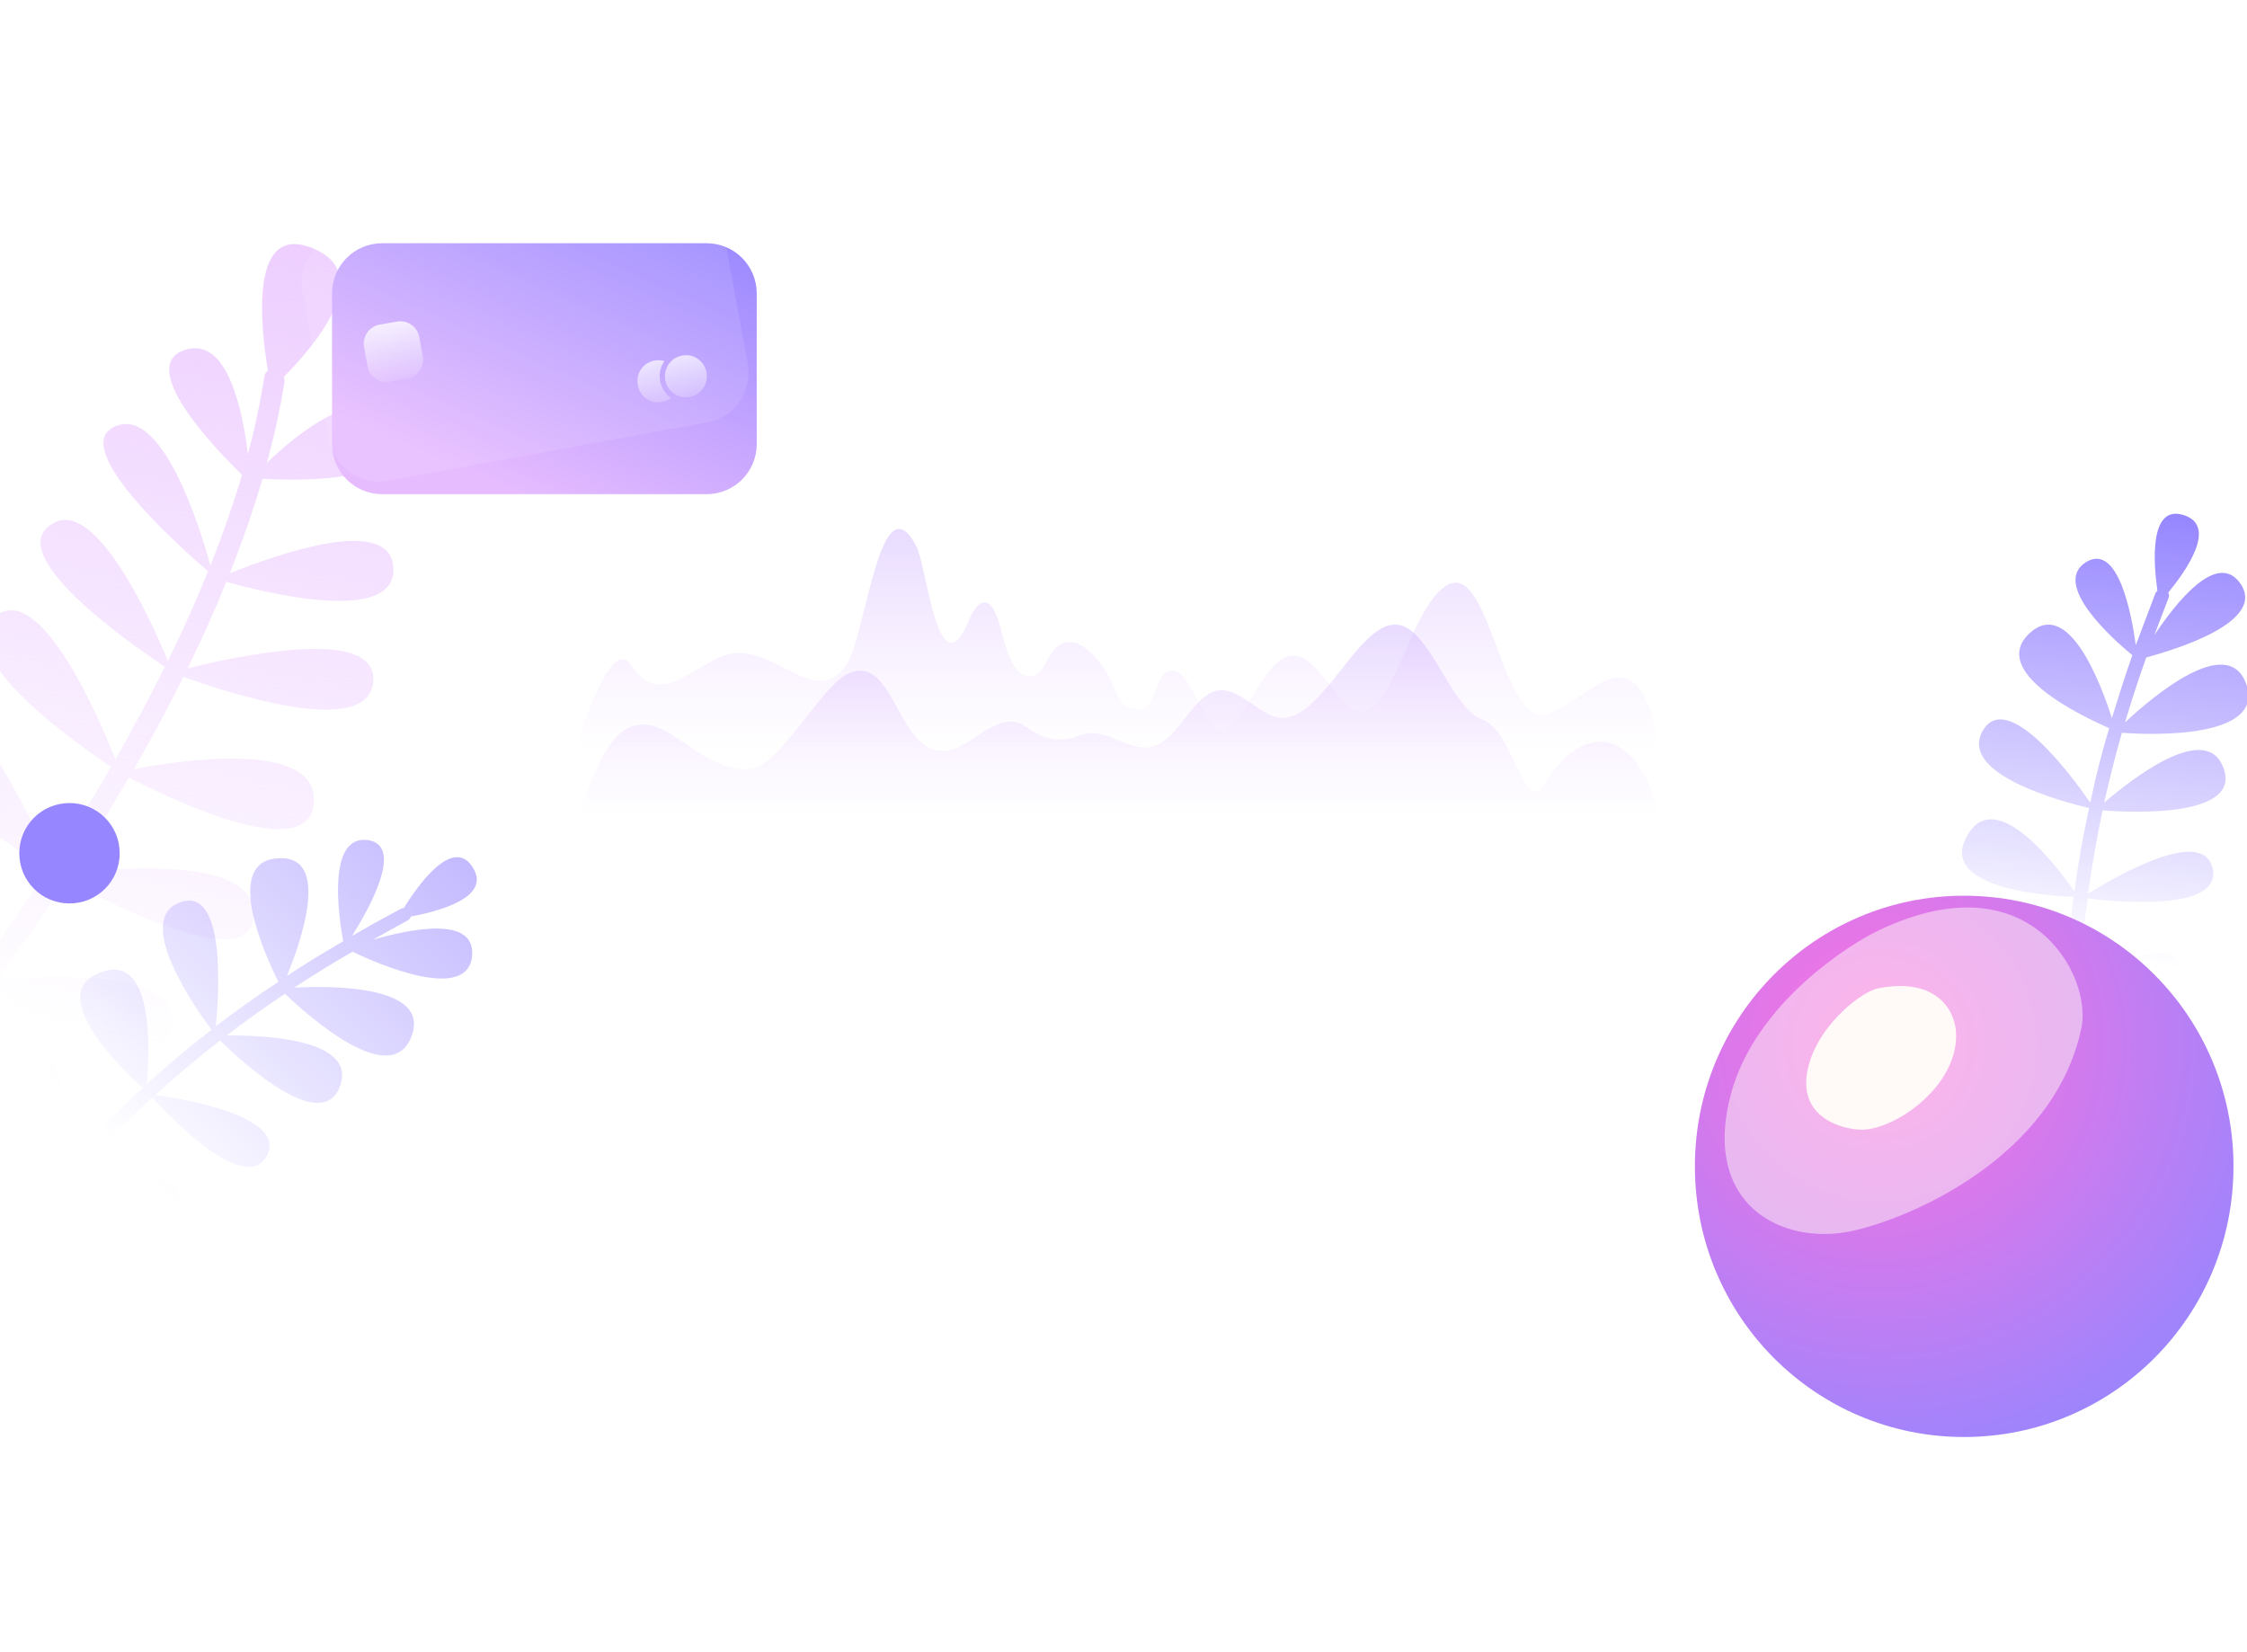 <svg version="1.2" xmlns="http://www.w3.org/2000/svg" viewBox="0 0 582 428" width="582" height="428">
	<title>pre-budg-svg</title>
	<defs>
		<linearGradient id="g1" x1="313" y1="-5" x2="313" y2="311" gradientUnits="userSpaceOnUse">
			<stop offset="0" stop-color="#ffffff"/>
			<stop offset="1" stop-color="#ffffff" stop-opacity="0"/>
		</linearGradient>
		<radialGradient id="g2" cx="95.6" cy="316.3" r="660.4" gradientUnits="userSpaceOnUse">
			<stop offset=".2" stop-color="#9686ff" stop-opacity=".1"/>
			<stop offset="1" stop-color="#e7bcff" stop-opacity=".6"/>
		</radialGradient>
		<linearGradient id="g3" x1="72.2" y1="-19" x2="12.4" y2="265.7" gradientUnits="userSpaceOnUse">
			<stop offset="0" stop-color="#e7bcff"/>
			<stop offset="1" stop-color="#e7bcff" stop-opacity="0"/>
		</linearGradient>
		<linearGradient id="g4" x1="316" y1="-153.5" x2="316" y2="413.5" gradientUnits="userSpaceOnUse">
			<stop offset="0" stop-color="#ffffff" stop-opacity=".6"/>
			<stop offset="1" stop-color="#ffffff" stop-opacity="0"/>
		</linearGradient>
		<linearGradient id="g5" x1="167" y1="46" x2="130.8" y2="127" gradientUnits="userSpaceOnUse">
			<stop offset="0" stop-color="#9686ff"/>
			<stop offset="1" stop-color="#e7bcff"/>
		</linearGradient>
		<linearGradient id="g6" x1="99.8" y1="79.2" x2="103.8" y2="101.2" gradientUnits="userSpaceOnUse">
			<stop offset="0" stop-color="#ffffff"/>
			<stop offset="1" stop-color="#ffffff" stop-opacity="0"/>
		</linearGradient>
		<linearGradient id="g7" x1="177.3" y1="85.3" x2="181.4" y2="107.9" gradientUnits="userSpaceOnUse">
			<stop offset="0" stop-color="#ffffff"/>
			<stop offset="1" stop-color="#ffffff" stop-opacity="0"/>
		</linearGradient>
		<linearGradient id="g8" x1="168.2" y1="86.9" x2="172.3" y2="109.5" gradientUnits="userSpaceOnUse">
			<stop offset="0" stop-color="#ffffff"/>
			<stop offset="1" stop-color="#ffffff" stop-opacity="0"/>
		</linearGradient>
		<linearGradient id="g9" x1="402.5" y1="41" x2="402.5" y2="409.1" gradientUnits="userSpaceOnUse">
			<stop offset="0" stop-color="#ffffff"/>
			<stop offset="1" stop-color="#ffffff" stop-opacity="0"/>
		</linearGradient>
		<linearGradient id="g10" x1="582" y1="48.1" x2="374.5" y2="76.5" gradientUnits="userSpaceOnUse">
			<stop offset="0" stop-color="#ffffff"/>
			<stop offset="1" stop-color="#ffffff" stop-opacity="0"/>
		</linearGradient>
		<linearGradient id="g11" x1="582" y1="64.1" x2="374.5" y2="92.5" gradientUnits="userSpaceOnUse">
			<stop offset="0" stop-color="#ffffff"/>
			<stop offset="1" stop-color="#ffffff" stop-opacity="0"/>
		</linearGradient>
		<linearGradient id="g12" x1="582" y1="80.1" x2="374.5" y2="108.5" gradientUnits="userSpaceOnUse">
			<stop offset="0" stop-color="#ffffff"/>
			<stop offset="1" stop-color="#ffffff" stop-opacity="0"/>
		</linearGradient>
		<linearGradient id="g13" x1="295.7" y1="87.7" x2="295.7" y2="212" gradientUnits="userSpaceOnUse">
			<stop offset="0" stop-color="#9686ff"/>
			<stop offset="1" stop-color="#e7bcff" stop-opacity="0"/>
		</linearGradient>
		<linearGradient id="g14" x1="295.5" y1="53" x2="295.5" y2="194" gradientUnits="userSpaceOnUse">
			<stop offset="0" stop-color="#9686ff"/>
			<stop offset="1" stop-color="#e7bcff" stop-opacity="0"/>
		</linearGradient>
		<linearGradient id="g15" x1="162.5" y1="139.5" x2="18" y2="285.1" gradientUnits="userSpaceOnUse">
			<stop offset="0" stop-color="#9686ff"/>
			<stop offset="1" stop-color="#9686ff" stop-opacity="0"/>
		</linearGradient>
		<linearGradient id="g16" x1="545" y1="131" x2="532.1" y2="247.3" gradientUnits="userSpaceOnUse">
			<stop offset="0" stop-color="#9686ff"/>
			<stop offset="1" stop-color="#9686ff" stop-opacity="0"/>
		</linearGradient>
		<radialGradient id="g17" cx="487" cy="270.7" r="116.5" gradientUnits="userSpaceOnUse">
			<stop offset="0" stop-color="#ff71e0"/>
			<stop offset="1" stop-color="#9686ff"/>
		</radialGradient>
		<clipPath clipPathUnits="userSpaceOnUse" id="cp1">
			<path d="m508.74 372.23c-38.57 0-69.74-31.34-69.74-70.12 0-38.77 31.17-70.11 69.74-70.11 38.57 0 69.74 31.34 69.74 70.11 0 38.78-31.17 70.12-69.74 70.12z"/>
		</clipPath>
		<filter x="-50%" y="-50%" width="200%" height="200%" id="f1"> <feGaussianBlur stdDeviation="17.5"/> </filter>
		<filter x="-50%" y="-50%" width="200%" height="200%" id="f2"> <feGaussianBlur stdDeviation="7.5"/> </filter>
	</defs>
	<style>
		.s0 { opacity: .3;fill: url(#g1) } 
		.s1 { opacity: 0;mix-blend-mode: soft-light;fill: url(#g2) } 
		.s2 { fill: url(#g3) } 
		.s3 { fill: url(#g4) } 
		.s4 { fill: url(#g5) } 
		.s5 { opacity: .1;fill: #ffffff } 
		.s6 { fill: url(#g6) } 
		.s7 { fill: url(#g7) } 
		.s8 { fill: url(#g8) } 
		.s9 { opacity: .6;fill: url(#g9) } 
		.s10 { fill: url(#g10) } 
		.s11 { fill: url(#g11) } 
		.s12 { fill: url(#g12) } 
		.s13 { mix-blend-mode: multiply;fill: url(#g13) } 
		.s14 { mix-blend-mode: multiply;fill: url(#g14) } 
		.s15 { fill: url(#g15) } 
		.s16 { fill: url(#g16) } 
		.s17 { fill: none;stroke: #ffffff;stroke-width: 4 } 
		.s18 { fill: #ffffff } 
		.s19 { fill: #9686ff } 
		.s20 { fill: url(#g17) } 
		.s21 { opacity: .7;filter: url(#f1);fill: #fff9f7 } 
		.s22 { filter: url(#f2);fill: #fff9f7 } 
	</style>
	<g id="Layer">
		<path id="Layer" class="s0" d="m108 11c0-8.8 7.2-16 16-16h378c8.8 0 16 7.2 16 16v284c0 8.8-7.2 16-16 16h-378c-8.8 0-16-7.2-16-16z"/>
	</g>
	<g id="Layer">
		<path id="Layer" class="s1" d="m495 339c0 168.4-251.8 305-562.5 305-310.7 0-402-108.6-402-277 0-168.4 108.5-38.5 402-128.5 293.5-90 562.5-67.9 562.5 100.5z"/>
	</g>
	<path id="Layer" class="s2" d="m18.2 226.1q3.1-4.7 6.2-9.7 4.7-7.6 9-15c10.4 5.4 47.1 23.1 47.9 6.3 0.9-16.1-34.5-10.8-46.6-8.5q7-12.2 12.8-23.9c11 4 49.2 16.7 49.2 0.5 0-13.6-36-5.7-48.1-2.7q5.6-11.4 10-22.4c10 2.8 45.3 11.6 43.2-4.4-1.7-13.1-31.9-2-42.3 2.2q5-12.6 8.5-24.5c9.8 0.6 42 1.2 32-14.5-6.7-10.7-23.3 3.1-30.9 10.4q3-10.9 4.6-21.1 0-0.6-0.2-1.2c7.3-7.3 23.5-25.8 8.4-32.9-17.6-8.2-14.4 19.9-12.5 31.3-0.4 0.3-0.8 0.8-0.9 1.3q-1.5 9.9-4.3 20.4c-1.3-11.1-5.2-30.6-16.2-27.1-13 4.1 7.8 25.7 14.7 32.4q-3.4 11.4-8.2 23.5c-2.6-9.6-12.4-41.3-24.6-36.1-12.7 5.3 17.3 31.8 24 37.6q-4.6 11.3-10.4 23.2c-4-9.7-18.2-41.4-29.3-35.9-15 7.5 19.9 31.7 28.5 37.4q-5.8 11.7-12.8 24c-4.6-11.7-19.8-46.5-31.2-37-11.7 9.8 20.6 32.6 30.1 38.9q-4.3 7.4-9 14.9-3.3 5.3-6.6 10.4c-4.5-10.6-23.3-52-35.5-40.5-12.5 11.8 25.7 36.3 34.7 41.8-6.1 9.3-12.2 18-18 25.9-4.3-9.5-22.8-48.5-35.7-40.3-17.4 11.1 25.5 36.4 34.8 41.6-8.1 11.1-15.4 20.4-21.8 28.4l4.6 2.9c6.4-8 13.6-17.2 21.6-28.2 8.9 6.4 43.5 29.6 46.6 9.9 2.4-14.6-33.7-12.8-45.1-11.8 5.7-7.9 11.7-16.5 17.7-25.7 10.3 5.6 51.9 27.1 48.3 6.8-2.2-12.7-36.2-9.8-47.2-8.6z"/>
	<path id="Layer" class="s3" d="m119 18c0-6.1 4.9-11 11-11h366c6.1 0 11 4.9 11 11v270c0 6.1-4.9 11-11 11h-366c-6.1 0-11-4.9-11-11z"/>
	<path id="Layer" class="s4" d="m86 76c0-7.2 5.8-13 13-13h84c7.2 0 13 5.8 13 13v39c0 7.2-5.8 13-13 13h-84c-7.2 0-13-5.8-13-13z"/>
	<g id="Layer">
		<path id="Layer" class="s5" d="m78.3 75.5c-1.3-7 3.4-13.8 10.5-15.1l82.7-15.1c7.1-1.3 13.9 3.4 15.1 10.5l7.1 38.5c1.2 7.1-3.4 13.8-10.5 15.1l-82.7 15.1c-7.1 1.3-13.9-3.4-15.2-10.5z"/>
	</g>
	<g id="Layer">
		<path id="Layer" class="s6" d="m94.3 89.9c-0.5-2.7 1.3-5.3 4-5.8l4.5-0.8c2.7-0.5 5.3 1.3 5.8 4l0.9 5c0.5 2.7-1.3 5.3-4 5.8l-4.5 0.8c-2.7 0.5-5.3-1.3-5.8-4z"/>
	</g>
	<path id="Layer" class="s7" d="m178.6 102.8c-2.9 0.6-5.8-1.4-6.3-4.4-0.5-2.9 1.4-5.8 4.4-6.3 2.9-0.6 5.8 1.4 6.3 4.4 0.5 3-1.4 5.8-4.4 6.3z"/>
	<path id="Layer" fill-rule="evenodd" class="s8" d="m173.8 103.1c-1.4-1-2.5-2.6-2.8-4.4-0.4-1.9 0.1-3.7 1.1-5.2-0.8-0.2-1.7-0.3-2.6-0.1-2.9 0.5-4.9 3.4-4.3 6.3 0.5 3 3.3 5 6.3 4.4 0.9-0.1 1.7-0.5 2.3-1z"/>
	<g id="Layer">
		<path id="Layer" class="s9" d="m337 57c0-8.8 7.2-16 16-16h99c8.8 0 16 7.2 16 16v191c0 8.8-7.2 16-16 16h-99c-8.8 0-16-7.2-16-16z"/>
	</g>
	<g id="Layer">
		<path id="Layer" class="s10" d="m403 90c0-2.8 2.2-5 5-5h76c2.8 0 5 2.2 5 5 0 2.8-2.2 5-5 5h-76c-2.8 0-5-2.2-5-5z"/>
	</g>
	<g id="Layer">
		<path id="Layer" class="s11" d="m403 106c0-2.8 2.2-5 5-5h76c2.8 0 5 2.2 5 5 0 2.8-2.2 5-5 5h-76c-2.8 0-5-2.2-5-5z"/>
	</g>
	<g id="Layer">
		<path id="Layer" class="s12" d="m403 122c0-2.8 2.2-5 5-5h76c2.8 0 5 2.2 5 5 0 2.8-2.2 5-5 5h-76c-2.8 0-5-2.2-5-5z"/>
	</g>
	<g id="Layer">
		<path id="Layer" class="s13" d="m430 212.1c-6.3-25.9-21-24-29.9-9.1-5.3 8.8-8.1-13.7-15.9-16.5-7-2.5-11.5-16.4-17.8-22.4-12.7-12-23.3 26.8-36.9 21.3-5.3-2.1-10.3-8.7-15.8-6-5 2.4-8.9 11.3-13.9 13.5-5.7 2.7-11.4-3.1-17.1-3q-2.1 0.1-4 0.9c-4.2 1.6-8.6 0.6-12.4-2.2-1.4-1-2.9-1.7-4.4-1.7-5.7 0-10.7 6.3-16 7.4-13.6 2.8-13.8-25.9-26.5-19.7-6.4 3.1-17.3 23.1-24.3 24.4-7.7 1.4-14.4-4.5-20.9-8.6-14.9-9.5-19.1 7.6-24.9 21.7z"/>
	</g>
	<g id="Layer">
		<path id="Layer" class="s14" d="m429.9 194.1c-6-34.2-18.8-11.2-29.8-9.1-11.3 2.1-14.4-40.3-25.5-33.3-11.6 7.4-15 45.8-28.6 27.8-4.8-6.4-9.1-12.5-14.7-8.3-5 3.9-8.7 14.5-13.8 17.7-4.8 3.1-8.5-14.6-13.4-15.2-5.4-0.6-4.1 10.5-9.1 10.1-6.6-0.5-5.1-5.5-9.6-11.5-2.8-3.7-5.8-6.2-8.8-6-4.8 0.5-5.5 7.3-8.5 8.6-4.6 1.9-7.2-5-8.8-11.6-2.9-12.2-7-5.9-8.1-3.2-8.1 20.3-11.2-13.7-13.8-18.5-9.4-18-13 22.3-18 30.3-8.4 13.1-19.8-7.5-32.9-1.7-8.1 3.5-16 12.8-23.1 2-5.5-8.3-14.4 21.9-14.4 21.9z"/>
	</g>
	<path id="Layer" class="s15" d="m106.7 268.1c4.5-12.9-20.8-12.8-30.5-12.3 4.9-3.2 9.9-6.3 15.1-9.3 6.4 3.1 30.2 13.5 31 0.8 0.6-10.1-16-6.7-25.7-3.9q4.4-2.5 9-5c0.4-0.2 0.7-0.6 0.8-1 7-1.3 21.5-5 15.8-13.1-5.1-7.4-14 5-17.6 10.9q-0.4 0-0.8 0.2-6.4 3.4-12.6 7c4.4-7 13.6-23.4 4.1-24.8-10.7-1.5-7.6 19.9-6.4 26.2-5 2.9-9.8 5.8-14.6 9 3.5-8.5 11.6-31.2-2.1-30.5-14.7 0.6-3.5 25.2-0.1 32-5.5 3.6-10.8 7.4-16.2 11.5 0.8-8 2.7-36.3-9.2-32.1-12.3 4.3 3.9 27.5 8.1 33-5.6 4.3-11.2 9-16.8 14.1 0.7-7.5 2.3-35.4-12.8-28.6-13.2 5.9 7 25.4 11.7 29.6-5.7 5.1-11.3 10.7-17.1 16.8-0.7-6.6-4-30.7-13.9-24.6-10.2 6.3 8.5 21.8 13 25.4q-6.4 6.8-13.1 14.6l2.6 2.4q6.7-7.8 13.2-14.6c4.5 5.1 20.7 22.4 24.8 12.3 4-9.8-16.8-12.7-23.7-13.4 5.6-5.9 11.2-11.4 16.7-16.4 4.5 4.9 24.1 25.4 29.7 15.1 5.5-10.2-21.6-14.8-28.9-15.8 5.7-5.1 11.2-9.8 16.8-14.1 5.3 5.2 27.1 25.5 31.3 11.1 3.3-11.8-21.2-12.5-29.6-12.4 5-3.8 10-7.4 15.1-10.8 5.7 5.4 27.8 25.4 32.9 10.7z"/>
	<path id="Layer" class="s16" d="m581.7 176.9c-4.9-12.8-24.2 3.6-31.3 10.2 1.7-5.6 3.5-11.2 5.5-16.8 6.9-1.9 31.8-9.2 24.2-19.4-6-8.1-16.5 5.2-22.1 13.6q1.8-4.8 3.7-9.7c0.2-0.4 0.1-0.9-0.1-1.3 4.5-5.5 13.2-17.6 3.6-20.2-8.6-2.3-7.4 12.9-6.4 19.7q-0.3 0.3-0.5 0.6-2.6 6.8-5.1 13.5c-1.1-8.1-4.6-26.6-12.9-21.5-9.1 5.7 7.1 20.1 12 24.1-1.9 5.4-3.6 10.8-5.3 16.3-2.8-8.8-11.2-31.3-21.3-22-10.8 10 13.7 21.6 20.6 24.6-1.9 6.3-3.5 12.6-4.9 19.3-4.6-6.7-21.4-29.5-27.8-18.7-6.6 11.3 20.7 18.5 27.5 20.1-1.5 6.9-2.8 14-3.8 21.6-4.3-6.2-21-28.6-28.2-13.6-6.3 12.9 21.7 14.8 28 15-1 7.6-1.7 15.5-2.2 23.9-4.8-4.6-22.8-20.9-26.5-9.8-3.7 11.3 20.6 11.1 26.4 11q-0.5 9.3-0.6 19.6l3.5 0.1q0.1-10.2 0.7-19.6c6.6 1 30.3 3.8 26.9-6.7-3.3-10-21.1 1.2-26.8 5.1 0.5-8.2 1.2-15.9 2.2-23.2 6.6 0.8 34.8 3.7 32.4-7.7-2.4-11.4-26 2.6-32.3 6.5 1.1-7.5 2.3-14.7 3.8-21.6 7.4 0.6 37.2 2 31-11.7-5-11.1-24.2 4.2-30.6 9.7 1.4-6.2 2.9-12.2 4.6-18.1 7.8 0.6 37.6 1.6 32.1-12.9z"/>
	<path id="Layer" class="s17" d="m576 84c0 6.7-5.4 12.1-12 12.1-6.6 0-12-5.4-12-12.1 0-6.6 5.4-12 12-12 6.6 0 12 5.4 12 12z"/>
	<path id="Layer" class="s18" d="m7.5 279c-3.6 0-6.5-2.9-6.5-6.5 0-3.6 2.9-6.5 6.5-6.5 3.6 0 6.5 2.9 6.5 6.5 0 3.6-2.9 6.5-6.5 6.5z"/>
	<path id="Layer" class="s19" d="m18 234c-7.2 0-13-5.8-13-13 0-7.2 5.8-13 13-13 7.2 0 13 5.8 13 13 0 7.2-5.8 13-13 13z"/>
	<g id="Layer">
		<path id="Layer" class="s20" d="m508.7 372.2c-38.5 0-69.7-31.3-69.7-70.1 0-38.8 31.2-70.1 69.7-70.1 38.6 0 69.8 31.3 69.8 70.1 0 38.8-31.2 70.1-69.8 70.1z"/>
	</g>
	<g id="Clip-Path" clip-path="url(#cp1)">
		<g id="Layer">
			<g id="Layer">
				<path id="Layer" class="s21" d="m448.4 283.1c6.4-23.3 30.8-38.7 38.6-42.3 39-18.4 55 12.1 52.1 25.5-7.1 33.6-44.8 49.5-59.7 52.6-17.5 3.7-38.9-6.6-31-35.8z"/>
			</g>
			<g id="Layer">
				<path id="Layer" class="s22" d="m468.5 275.8c3-10.9 14-19.1 17.9-19.8 14.1-2.8 19.6 4.6 20.2 10.9 1.2 14-15.6 25.7-24.3 25.7-5 0-17.5-3.1-13.8-16.8z"/>
			</g>
		</g>
	</g>
</svg>